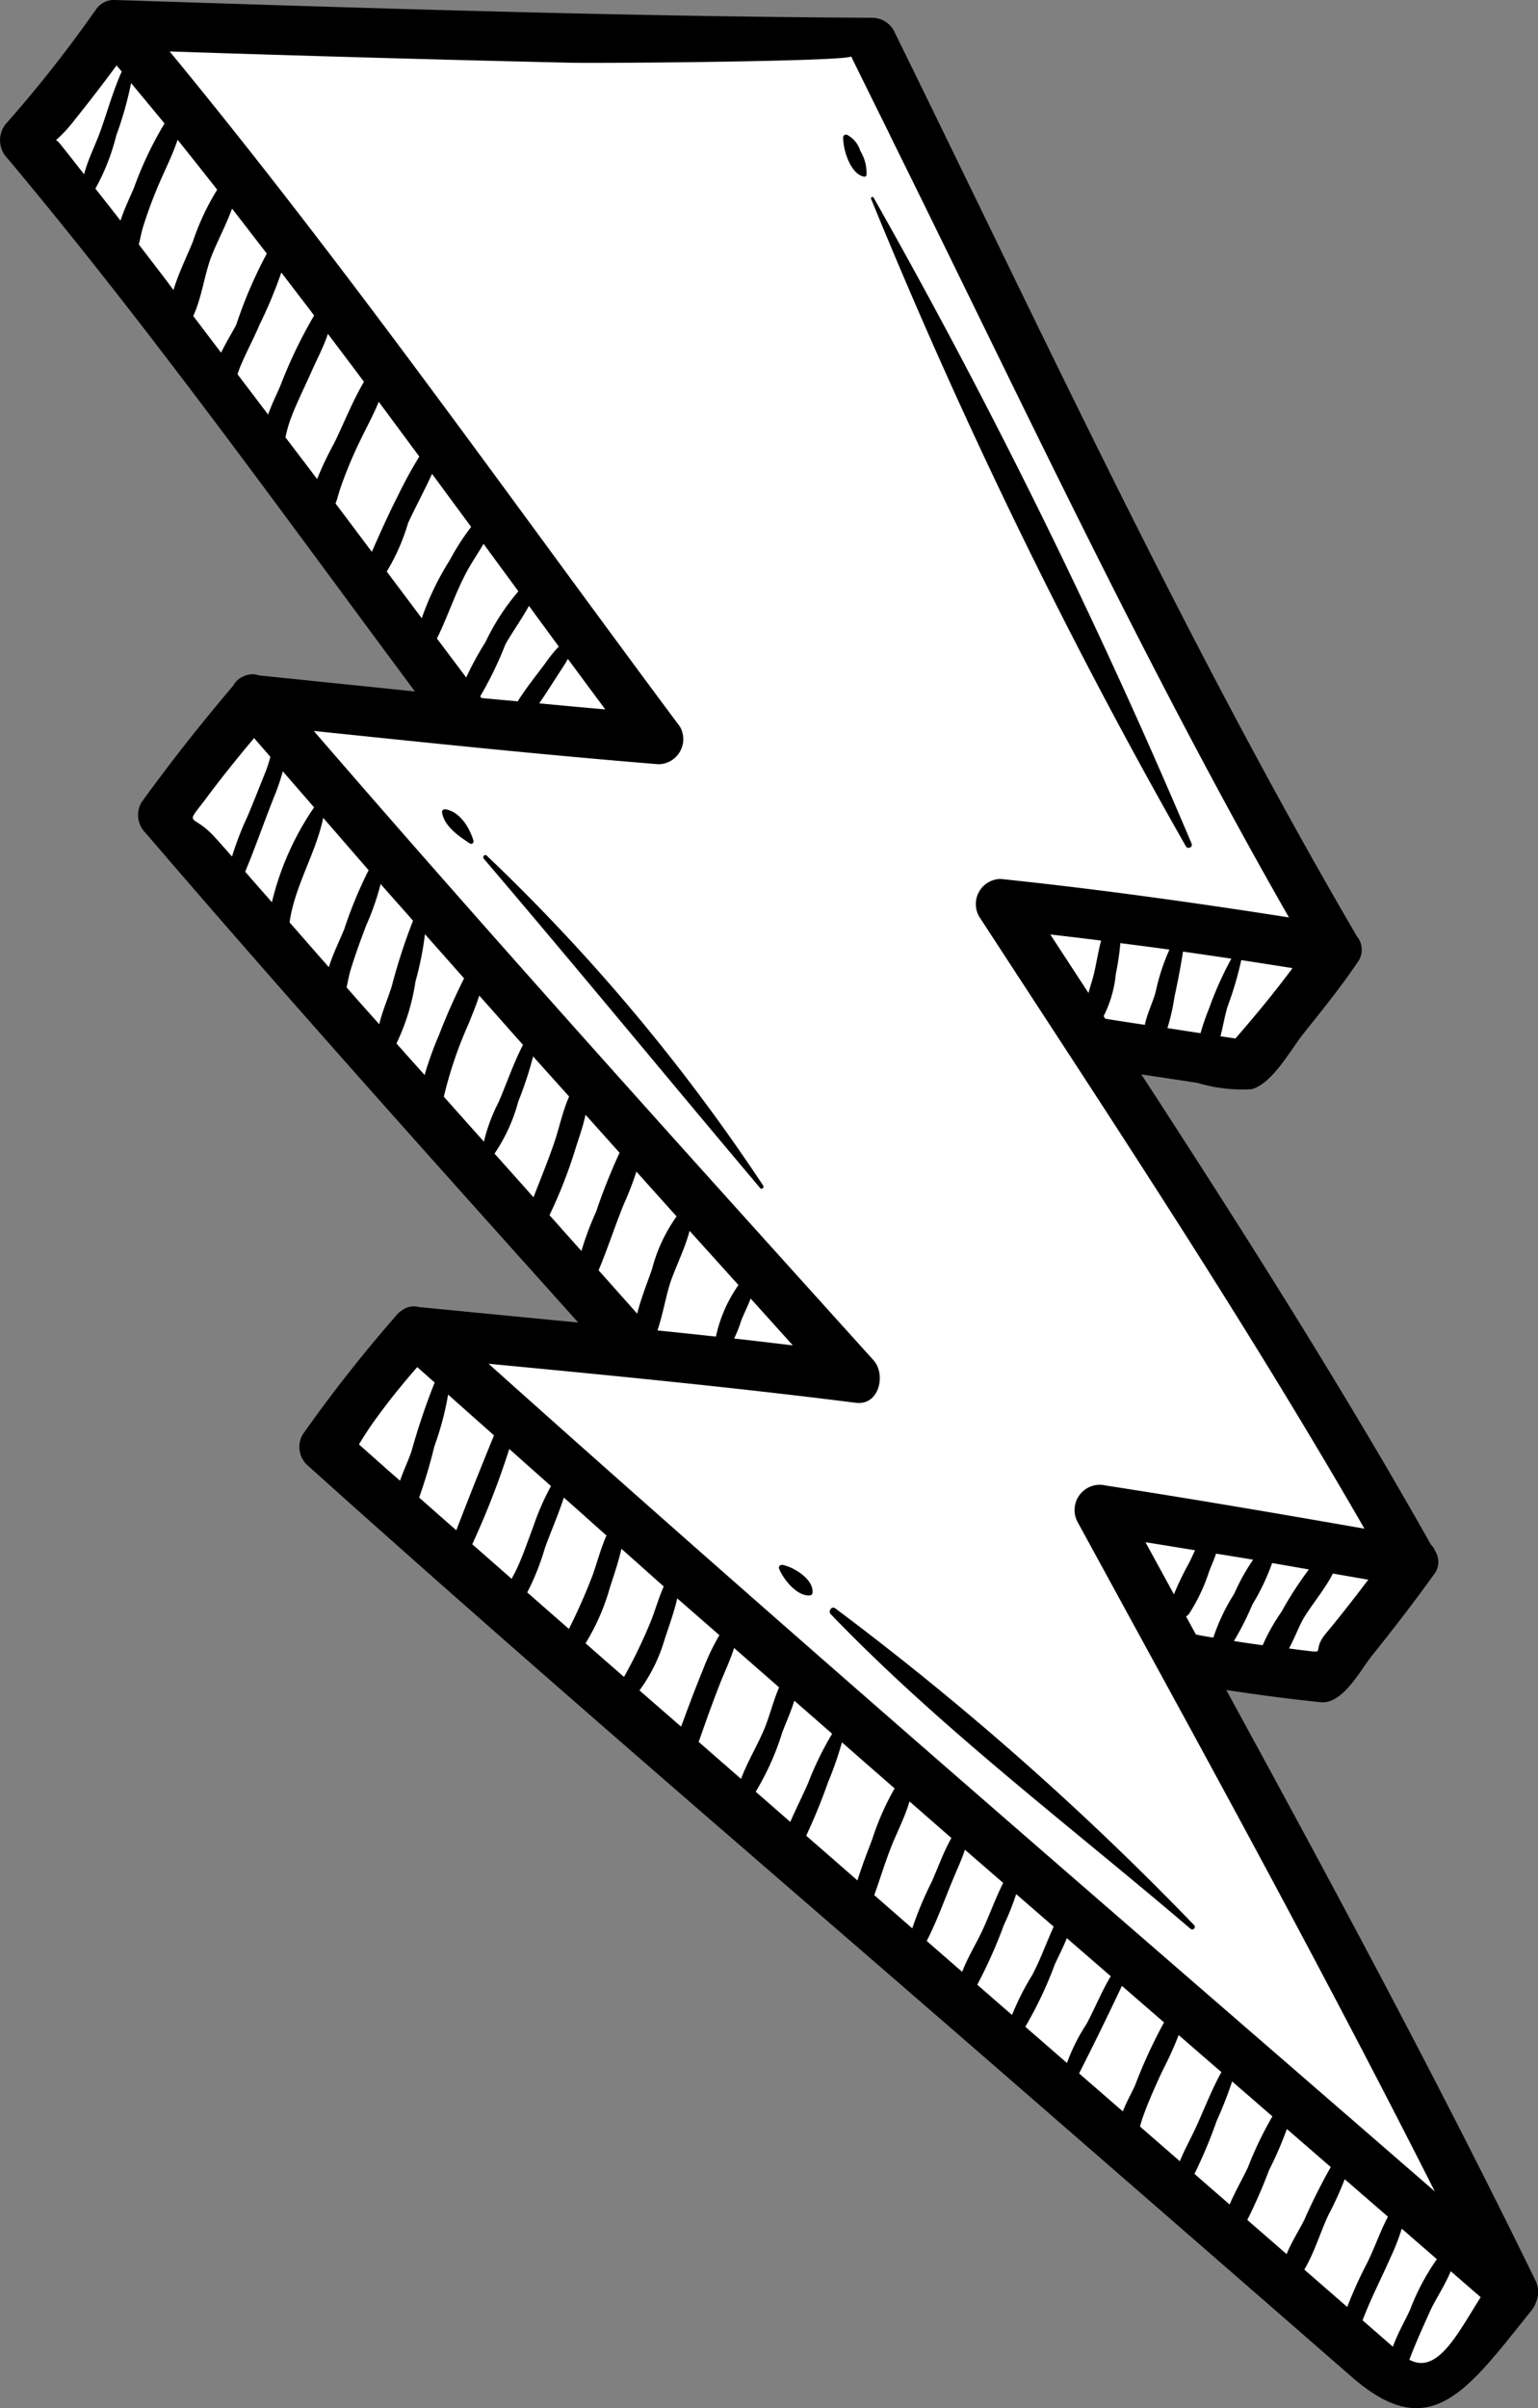 <svg id="Grupo_83568" data-name="Grupo 83568" xmlns="http://www.w3.org/2000/svg" width="59.765" height="93.531" viewBox="0 0 59.765 93.531">
  <rect x="0" y="0" width="59.765" height="93.531" fill="#808080" stroke="none"/>
  <path id="Trazado_117337" data-name="Trazado 117337" d="M1449.361,1043.16c1.108,0,2.18-1.34,3.537-3.037l.4-.5a.382.382,0,0,0,.064-.12.346.346,0,0,0,.006-.323c-3.891-7.974-8.232-16-12-22.9a.688.688,0,0,1,.6-1.018.644.644,0,0,1,.1.008c1.256.192,2.476.351,3.63.47h0c.3,0,.813-.735,1.057-1.088.125-.179.239-.343.341-.469.889-1.1,1.668-2.119,2.381-3.111.067-.094.051-.119.034-.147a.615.615,0,0,1-.066-.135.806.806,0,0,1-.12-.153c-3.565-6.321-7.5-12.493-11.228-18.221a.688.688,0,0,1,.576-1.063.638.638,0,0,1,.1.008l2.179.329c.172.026.373.07.586.119a5.31,5.31,0,0,0,1.034.165.766.766,0,0,0,.209-.022c.371-.1.917-.887,1.242-1.356.15-.216.288-.414.41-.567l.135-.17c.66-.822,1.341-1.673,1.931-2.549.079-.115.048-.154.014-.2-5.346-9.132-10.022-18.759-14.545-28.068q-1.768-3.638-3.542-7.258a.323.323,0,0,0-.225-.1c-9.768-.052-19.692-.375-29.29-.686l-.133,0a.168.168,0,0,0-.175.088.966.966,0,0,1-.111.144,49.227,49.227,0,0,1-3.387,4.295.316.316,0,0,0,.011.476c4.508,5.371,8.754,11.12,12.859,16.681q1.505,2.04,3.014,4.073a.69.69,0,0,1-.622,1.095l-6.057-.623a.705.705,0,0,1-.152-.033.425.425,0,0,1-.077.013c-.043.05-.151.14-.176.169-1.3,1.53-2.457,3-3.542,4.5a.387.387,0,0,0,.116.324c5.467,6.371,11.171,12.727,16.686,18.873l.126.14a.688.688,0,0,1-.512,1.148c-.022,0-6.251-.6-6.251-.6a.556.556,0,0,1-.1-.018.516.516,0,0,1-.089.02c-.034.025-.081.057-.086.062l-.023.021a56.823,56.823,0,0,0-3.593,4.571.329.329,0,0,0,.052.264c6.569,5.907,13.367,11.789,19.941,17.476q3.851,3.332,7.7,6.671l12.973,11.286a3.376,3.376,0,0,0,2.049,1.037Z" transform="translate(-1394.329 -950.317)" fill="#fff"/>
  <path id="Trazado_117338" data-name="Trazado 117338" d="M1391.227,953.084a1,1,0,0,1,0-1.372,49.288,49.288,0,0,0,3.375-4.279c.014-.02.031-.034.045-.053a.846.846,0,0,1,.792-.427c9.8.318,19.6.638,29.4.691a.961.961,0,0,1,.838.481c5.8,11.793,11.374,23.851,18.009,35.2a.813.813,0,0,1,.016,1.008c-.647.959-1.378,1.862-2.1,2.764-.477.6-1.2,1.935-2.005,2.156a5.99,5.99,0,0,1-2.115-.245q-1.089-.166-2.177-.328c3.9,6,7.744,12.041,11.25,18.258a.72.72,0,0,1,.168.257.779.779,0,0,1-.056.917c-.771,1.072-1.575,2.114-2.4,3.141-.448.554-1.134,1.9-2,1.809-1.223-.127-2.445-.288-3.663-.475,4.134,7.574,8.231,15.177,12.011,22.925a.987.987,0,0,1,.028.843,1.054,1.054,0,0,1-.18.333c-2.5,3.107-3.918,5.248-6.974,2.585q-6.483-5.648-12.972-11.286c-9.229-8.03-18.548-15.974-27.645-24.154a.96.96,0,0,1-.151-1.176,56.012,56.012,0,0,1,3.6-4.579c.02-.029.043-.052.064-.078l.012-.014s.007,0,.01-.008a1.251,1.251,0,0,1,.378-.25h.007a.77.77,0,0,1,.446-.011q3.091.3,6.185.6c-5.654-6.3-11.309-12.6-16.822-19.024a.975.975,0,0,1-.152-1.175c1.131-1.566,2.324-3.073,3.574-4.545a.768.768,0,0,1,.391-.35.752.752,0,0,1,.081-.038l.01,0a.76.76,0,0,1,.517,0q3.028.311,6.056.623C1401.891,966.838,1396.805,959.731,1391.227,953.084Zm21.793,19.458c-.117.215-.259.42-.385.615-.239.371-.476.748-.729,1.112.856.081,1.712.161,2.568.236Q1413.745,973.524,1413.019,972.542Zm-1.949,1.65c.33-.531.736-1.024,1.107-1.528a4.834,4.834,0,0,1,.49-.6q-.581-.789-1.161-1.582c-.28.52-.649,1.019-.916,1.5a14.252,14.252,0,0,1-.977,2.015c.017.022.033.043.049.065C1410.131,974.108,1410.6,974.147,1411.07,974.192Zm-11.1-19.142c-.235.653-.587,1.3-.809,1.876-.256.665-.37,1.591-.7,2.3.362.474.721.951,1.083,1.425.2-.417.451-.815.589-1.088a17.433,17.433,0,0,1,1.187-2.762C1400.868,956.217,1400.42,955.631,1399.966,955.05Zm1.915,2.483a17.374,17.374,0,0,1-.846,2.026c-.234.558-.526,1.089-.757,1.649-.041.1-.07.192-.1.281q.594.781,1.187,1.563c.141-.388.324-.766.475-1.111a18.6,18.6,0,0,1,1.315-2.737C1402.735,958.645,1402.307,958.09,1401.881,957.533Zm1.81,2.381c-.163.5-.423.982-.62,1.429-.291.661-.619,1.295-.864,1.976a5.553,5.553,0,0,0-.167.619c.41.541.823,1.079,1.231,1.62a12.719,12.719,0,0,1,.663-1.393c.352-.722.71-1.62,1.157-2.386Q1404.394,960.844,1403.691,959.914Zm1.976,2.639c-.194.48-.449.946-.65,1.363a16.863,16.863,0,0,0-.831,1.963c-.089.26-.127.455-.2.627q.706.938,1.411,1.879c.326-.74.656-1.479,1.024-2.2a16.724,16.724,0,0,1,.821-1.5Q1406.456,963.617,1405.668,962.553Zm2.072,2.8c-.3.656-.651,1.3-.934,1.915a7.99,7.99,0,0,1-.829,1.883q.682.906,1.361,1.813a10.9,10.9,0,0,1,1.084-2.248,9.571,9.571,0,0,1,.835-1.3Q1408.5,966.386,1407.74,965.354Zm2,2.722c-.212.358-.448.706-.632,1.042-.465.85-.753,1.773-1.18,2.634l1.137,1.514a11.782,11.782,0,0,1,.747-1.369,8.847,8.847,0,0,1,1.281-1.977Zm-12.049-9.863c.207-.684.555-1.376.759-1.892a9.535,9.535,0,0,1,.939-2q-.766-.974-1.539-1.94c-.172.527-.428,1.043-.636,1.516a17.681,17.681,0,0,0-.7,1.85c-.078.25-.112.483-.172.7l1.091,1.423C1397.522,957.989,1397.606,958.1,1397.692,958.214Zm-1.647-8.038a13.835,13.835,0,0,1-.578,2.042,8.343,8.343,0,0,1-.81,2.063c.325.415.654.826.975,1.244.151-.467.378-.926.53-1.293a14.163,14.163,0,0,1,1.181-2.481C1396.915,951.221,1396.478,950.7,1396.045,950.176Zm-2.922,2.221a.392.392,0,0,1,.131.109c.327.4.643.813.964,1.219.149-.58.451-1.165.633-1.677.275-.77.494-1.568.829-2.314-.066-.079-.131-.158-.2-.237-.53.715-1.07,1.421-1.631,2.117A5.418,5.418,0,0,1,1393.123,952.4Zm32.42-.176q-.764-1.54-1.522-3.082c.1.2-9.707.28-10.879.253q-7.8-.179-15.6-.439c6.957,8.441,13.3,17.465,19.83,26.223a.975.975,0,0,1-.837,1.46c-4.469-.363-8.931-.83-13.392-1.293,7.129,8.249,14.443,16.344,21.748,24.437.5.555.225,1.773-.686,1.656-4.743-.6-9.509-1.063-14.27-1.516,12.127,10.856,24.477,21.474,36.77,32.144-3.445-6.813-7.073-13.538-10.735-20.239l0,0q-1.571-2.876-3.141-5.75a.981.981,0,0,1,1.1-1.425c3.355.518,6.7,1.091,10.042,1.675-4.669-8.108-9.869-15.941-14.973-23.774a.976.976,0,0,1,.838-1.46c3.747.391,7.48.912,11.2,1.494C1435.406,972.732,1430.57,962.372,1425.543,952.221Zm-23.979,25.773c-.368.931-.7,1.894-1.086,2.816.345.4.693.79,1.038,1.186a11.046,11.046,0,0,1,1.639-3.685q-.608-.7-1.216-1.4A8.335,8.335,0,0,1,1401.565,977.994Zm2.76,5.057a16.505,16.505,0,0,1,.951-2.3c-.591-.676-1.176-1.357-1.766-2.033-.281,1.375-1.109,2.644-1.307,4.059.509.58,1.015,1.162,1.526,1.74C1403.891,984,1404.149,983.481,1404.325,983.051Zm2.77,2.03a8.446,8.446,0,0,1-.738,2.4c.363.409.73.817,1.094,1.226a13.043,13.043,0,0,1,.556-1.547,24.138,24.138,0,0,1,.978-2.207q-.76-.859-1.521-1.717A12.234,12.234,0,0,1,1407.095,985.081Zm4.588,8.372c.267-.692.55-1.378.792-2.081.2-.572.332-1.249.592-1.83q-.7-.779-1.4-1.558a13.864,13.864,0,0,1-.574,1.742,6.682,6.682,0,0,1-.925,2.032Q1410.927,992.6,1411.683,993.452Zm8.437,3.934c-.117.312-.276.618-.371.871a4.9,4.9,0,0,1-.272.682c.761.083,1.521.176,2.283.266Zm-.473-.523q-.949-1.053-1.9-2.106c-.182.706-.569,1.451-.763,2.058-.17.538-.279,1.213-.486,1.809q1.137.117,2.273.24A5.469,5.469,0,0,1,1419.647,996.863Zm-3.361-.614a6.2,6.2,0,0,1,.957-2.052q-.782-.87-1.562-1.741a12.035,12.035,0,0,1-.482,1.247c-.345.846-.633,1.739-.987,2.586.5.56,1,1.124,1.5,1.684C1415.866,997.357,1416.122,996.735,1416.286,996.249Zm-2.183-2.2a23.014,23.014,0,0,1,.924-2.325q-.662-.738-1.323-1.476c-.1.47-.271.937-.4,1.348a18.574,18.574,0,0,1-1,2.552c.414.463.826.929,1.24,1.391A11.874,11.874,0,0,1,1414.1,994.051Zm-3.787-4.266c.321-.739.584-1.528.958-2.249-.568-.636-1.13-1.277-1.7-1.914-.117.373-.272.738-.412,1.091a15.778,15.778,0,0,0-.964,2.836q.777.874,1.558,1.746A6.61,6.61,0,0,1,1410.315,989.785Zm-1.632,16.6c.472-1.233.964-2.461,1.463-3.682-.593-.53-1.191-1.056-1.783-1.586a11.48,11.48,0,0,1-.534,2.009,19.767,19.767,0,0,1-.592,1.99Q1407.959,1005.751,1408.684,1006.384Zm4.376,3.83a22.157,22.157,0,0,0,.933-2.118c.163-.473.31-1.014.524-1.507-.553-.49-1.1-.983-1.656-1.473-.216.677-.524,1.363-.739,1.971a9.556,9.556,0,0,1-.683,1.713Q1412.249,1009.509,1413.06,1010.215Zm2.14,1.866a19.462,19.462,0,0,0,1.05-2.179c.166-.422.3-.9.493-1.333-.551-.485-1.094-.977-1.644-1.462-.117.523-.3,1.043-.449,1.509a8.552,8.552,0,0,1-.945,2.161Q1414.452,1011.429,1415.2,1012.08Zm2.217,1.933c.272-.73.54-1.461.839-2.181a8.718,8.718,0,0,1,.65-1.371c-.545-.478-1.092-.951-1.637-1.429-.131.56-.337,1.12-.5,1.62a6.3,6.3,0,0,1-.969,1.954Zm4.244,3.7c.217-.5.47-1,.687-1.494a12.418,12.418,0,0,1,.939-1.929l-1.469-1.285c-.134.433-.327.857-.464,1.217a10.4,10.4,0,0,1-1.037,2.319Zm21.642,18.839a16.459,16.459,0,0,1,.751-1.666c.3-.581.515-1.252.832-1.839q-.84-.729-1.681-1.457a13.06,13.06,0,0,1-.624,1.372c-.307.636-.551,1.479-.946,2.138Zm2.436.121a9.043,9.043,0,0,1,1.047-1.978l-1.365-1.184a8.482,8.482,0,0,1-.44,1.128c-.358.813-.769,1.6-1.082,2.431l1.179,1.026C1445.258,1037.585,1445.557,1037.075,1445.739,1036.675Zm-4.114-3.483a22.855,22.855,0,0,1,1.038-2.072q-.853-.739-1.706-1.479a13.8,13.8,0,0,1-.688,1.588,20.122,20.122,0,0,1-.849,1.944l1.527,1.328C1441.134,1034.041,1441.416,1033.6,1441.624,1033.192Zm-2.189-2.04a14.086,14.086,0,0,1,.959-2q-.783-.68-1.565-1.358a15.292,15.292,0,0,1-.6,1.532,18.887,18.887,0,0,1-.863,2.059l1.366,1.189C1438.94,1032.087,1439.212,1031.613,1439.436,1031.152Zm-2.054-1.485c.339-.728.635-1.519,1.031-2.234q-.831-.719-1.661-1.439a13.2,13.2,0,0,1-.622,1.372c-.28.6-.55,1.2-.771,1.82-.048.135-.078.252-.107.362l1.547,1.345C1436.966,1030.474,1437.194,1030.068,1437.381,1029.667Zm-2.324-1.72a19.7,19.7,0,0,1,1.126-2.445l-1.637-1.419a129.751,129.751,0,0,1-1.663,3.4q.849.738,1.7,1.476C1434.719,1028.6,1434.929,1028.235,1435.058,1027.947Zm-1.888-2.381c.314-.579.587-1.265.944-1.857q-.853-.74-1.707-1.479c-.141.352-.318.7-.466,1.015a15.2,15.2,0,0,1-1.148,2.426l1.62,1.408A7.132,7.132,0,0,1,1433.17,1025.566Zm-2.074-1.97c.295-.562.523-1.207.8-1.813l-1.458-1.264a10,10,0,0,1-.478,1.2,18.526,18.526,0,0,1-1.034,2.319l1.351,1.176A10.263,10.263,0,0,1,1431.1,1023.6Zm-2.016-1.57c.3-.623.535-1.312.854-1.941l-1.488-1.29c-.108.339-.261.672-.4,1-.354.833-.666,1.734-1.084,2.544l1.378,1.2C1428.54,1023.01,1428.852,1022.5,1429.079,1022.025Zm-1.939-1.95c.245-.544.467-1.182.781-1.735-.544-.472-1.084-.948-1.628-1.421-.174.594-.477,1.179-.694,1.719-.251.629-.447,1.282-.676,1.921l1.477,1.289A13.6,13.6,0,0,1,1427.14,1020.075Zm-2.308-1.649a10.4,10.4,0,0,1,.882-2.013q-1.025-.893-2.047-1.79a13.37,13.37,0,0,1-.542,1.555,22.094,22.094,0,0,1-.848,2.072q1,.868,1.992,1.737C1424.434,1019.46,1424.636,1018.94,1424.832,1018.426Zm-4.154-4.388c.181-.455.327-1.035.547-1.549-.583-.511-1.169-1.02-1.75-1.531-.153.5-.4,1-.569,1.442-.285.729-.547,1.468-.806,2.207l1.647,1.437C1420,1015.36,1420.424,1014.675,1420.678,1014.038Zm-9.71-6.022c.277-.558.471-1.156.693-1.737a10.039,10.039,0,0,1,.7-1.609q-.812-.719-1.621-1.44a32.009,32.009,0,0,1-1.439,3.7q.766.671,1.531,1.344C1410.877,1008.186,1410.924,1008.1,1410.968,1008.016Zm25.6.86a11.436,11.436,0,0,1,.577-1.2c.08-.152.158-.332.244-.511q-.963-.159-1.928-.314Zm4.181.675a13.925,13.925,0,0,1,1.063-1.642c-.476-.082-.952-.167-1.429-.248a8.532,8.532,0,0,1-.767,1.61,11.184,11.184,0,0,1-.717,1.419c.371.057.744.113,1.117.162A7.685,7.685,0,0,1,1440.75,1009.551Zm-7.3-24.731c.1-.421.174-.888.288-1.334-.656-.083-1.315-.161-1.974-.238l1.485,2.274C1433.315,985.27,1433.4,985.027,1433.449,984.82Zm7.727-.264c-.664-.105-1.327-.21-1.992-.311a13.3,13.3,0,0,1-.515,1.756c-.121.36-.185.795-.294,1.2l.582.088C1439.724,986.408,1440.475,985.5,1441.176,984.556Zm-3.575,2.527a9.655,9.655,0,0,1,.337-.974,13.377,13.377,0,0,1,.861-1.921q-.938-.141-1.879-.274c-.09.593-.208,1.184-.333,1.77a8.132,8.132,0,0,1-.272,1.2Zm-2.162-.328c.088-.44.326-.914.417-1.272a8.2,8.2,0,0,1,.537-1.646c-.635-.089-1.272-.17-1.907-.253a10.188,10.188,0,0,1-.176,1.192,4.571,4.571,0,0,1-.475,1.645l.066.1C1434.413,986.6,1434.926,986.679,1435.439,986.755Zm7.046,23.626c.564-.676,1.1-1.371,1.636-2.073l-1.376-.239c-.3.585-.758,1.13-1.093,1.663-.2.312-.378.815-.613,1.247.209.026.417.056.625.08C1442.53,1011.159,1441.888,1011.1,1442.484,1010.381Zm-4.385.173a7.628,7.628,0,0,1,.81-1.7,8.232,8.232,0,0,1,.734-1.324c-.479-.081-.96-.156-1.44-.235-.079.249-.2.5-.274.709a7.109,7.109,0,0,1-.765,1.615.436.436,0,0,1-.125.117c.127.234.254.467.382.7C1437.647,1010.482,1437.873,1010.515,1438.1,1010.554Zm10.389,25.62-1.165-1.01c-.225.554-.611,1.124-.812,1.571-.261.581-.523,1.158-.752,1.752-.015.04-.03.075-.045.113C1446.812,1039.195,1447.6,1037.573,1448.488,1036.174Zm-43.588-33.119q.489.435.98.87c.2.18.409.358.614.538.139-.4.323-.785.446-1.144a25.911,25.911,0,0,1,.9-2.669c-.225-.2-.452-.4-.677-.6-.525.6-1.033,1.221-1.506,1.869A13.138,13.138,0,0,0,1404.9,1003.055Zm.788-16.323c.115-.5.339-1,.483-1.468a22.638,22.638,0,0,1,.828-2.551c-.419-.476-.842-.949-1.26-1.425a9.953,9.953,0,0,1-.564,1.617c-.215.568-.423,1.134-.6,1.715-.071.233-.108.462-.159.683l.158.18C1404.944,985.9,1405.318,986.314,1405.689,986.732Zm-6.323-7.189c.2.227.4.452.6.679a11.959,11.959,0,0,1,.595-1.545c.251-.591.483-1.188.723-1.784a5.242,5.242,0,0,0,.172-.544c-.211-.244-.423-.484-.632-.728-.667.792-1.316,1.6-1.932,2.432C1398.084,979.107,1398.442,978.475,1399.366,979.543Zm37.893.188a244.253,244.253,0,0,0-12.362-25.1c-.028-.051-.119-.016-.1.041a215.921,215.921,0,0,0,12.237,25.156C1437.1,979.941,1437.312,979.859,1437.259,979.73Zm-12.638-25.967a1.65,1.65,0,0,0-.241-.948,1.031,1.031,0,0,0-.506-.619.108.108,0,0,0-.16.091c-.01.469.281,1.436.814,1.529A.077.077,0,0,0,1424.621,953.763Zm-4.011,39.243a74.224,74.224,0,0,0-10.742-12.817c-.077-.078-.187.036-.118.117,3.617,4.236,7.147,8.536,10.74,12.791C1420.548,993.164,1420.656,993.078,1420.611,993.006Zm-11.258-13.389c-.151-.513-.525-1.137-1.091-1.23a.108.108,0,0,0-.131.131c.087.532.661.923,1.088,1.2A.092.092,0,0,0,1409.352,979.617Zm28,42.105a115.529,115.529,0,0,0-13.947-12.305c-.135-.1-.284.112-.175.226,4.274,4.443,9.3,8.223,13.981,12.22C1437.31,1021.944,1437.444,1021.815,1437.355,1021.722Zm-14.929-12.81a.1.1,0,0,0,.1-.1c.048-.521-.717-.992-1.16-1.08-.076-.015-.174.052-.14.14C1421.385,1008.283,1421.93,1008.966,1422.426,1008.912Z" transform="translate(-1390.953 -946.953)"/>
</svg>
